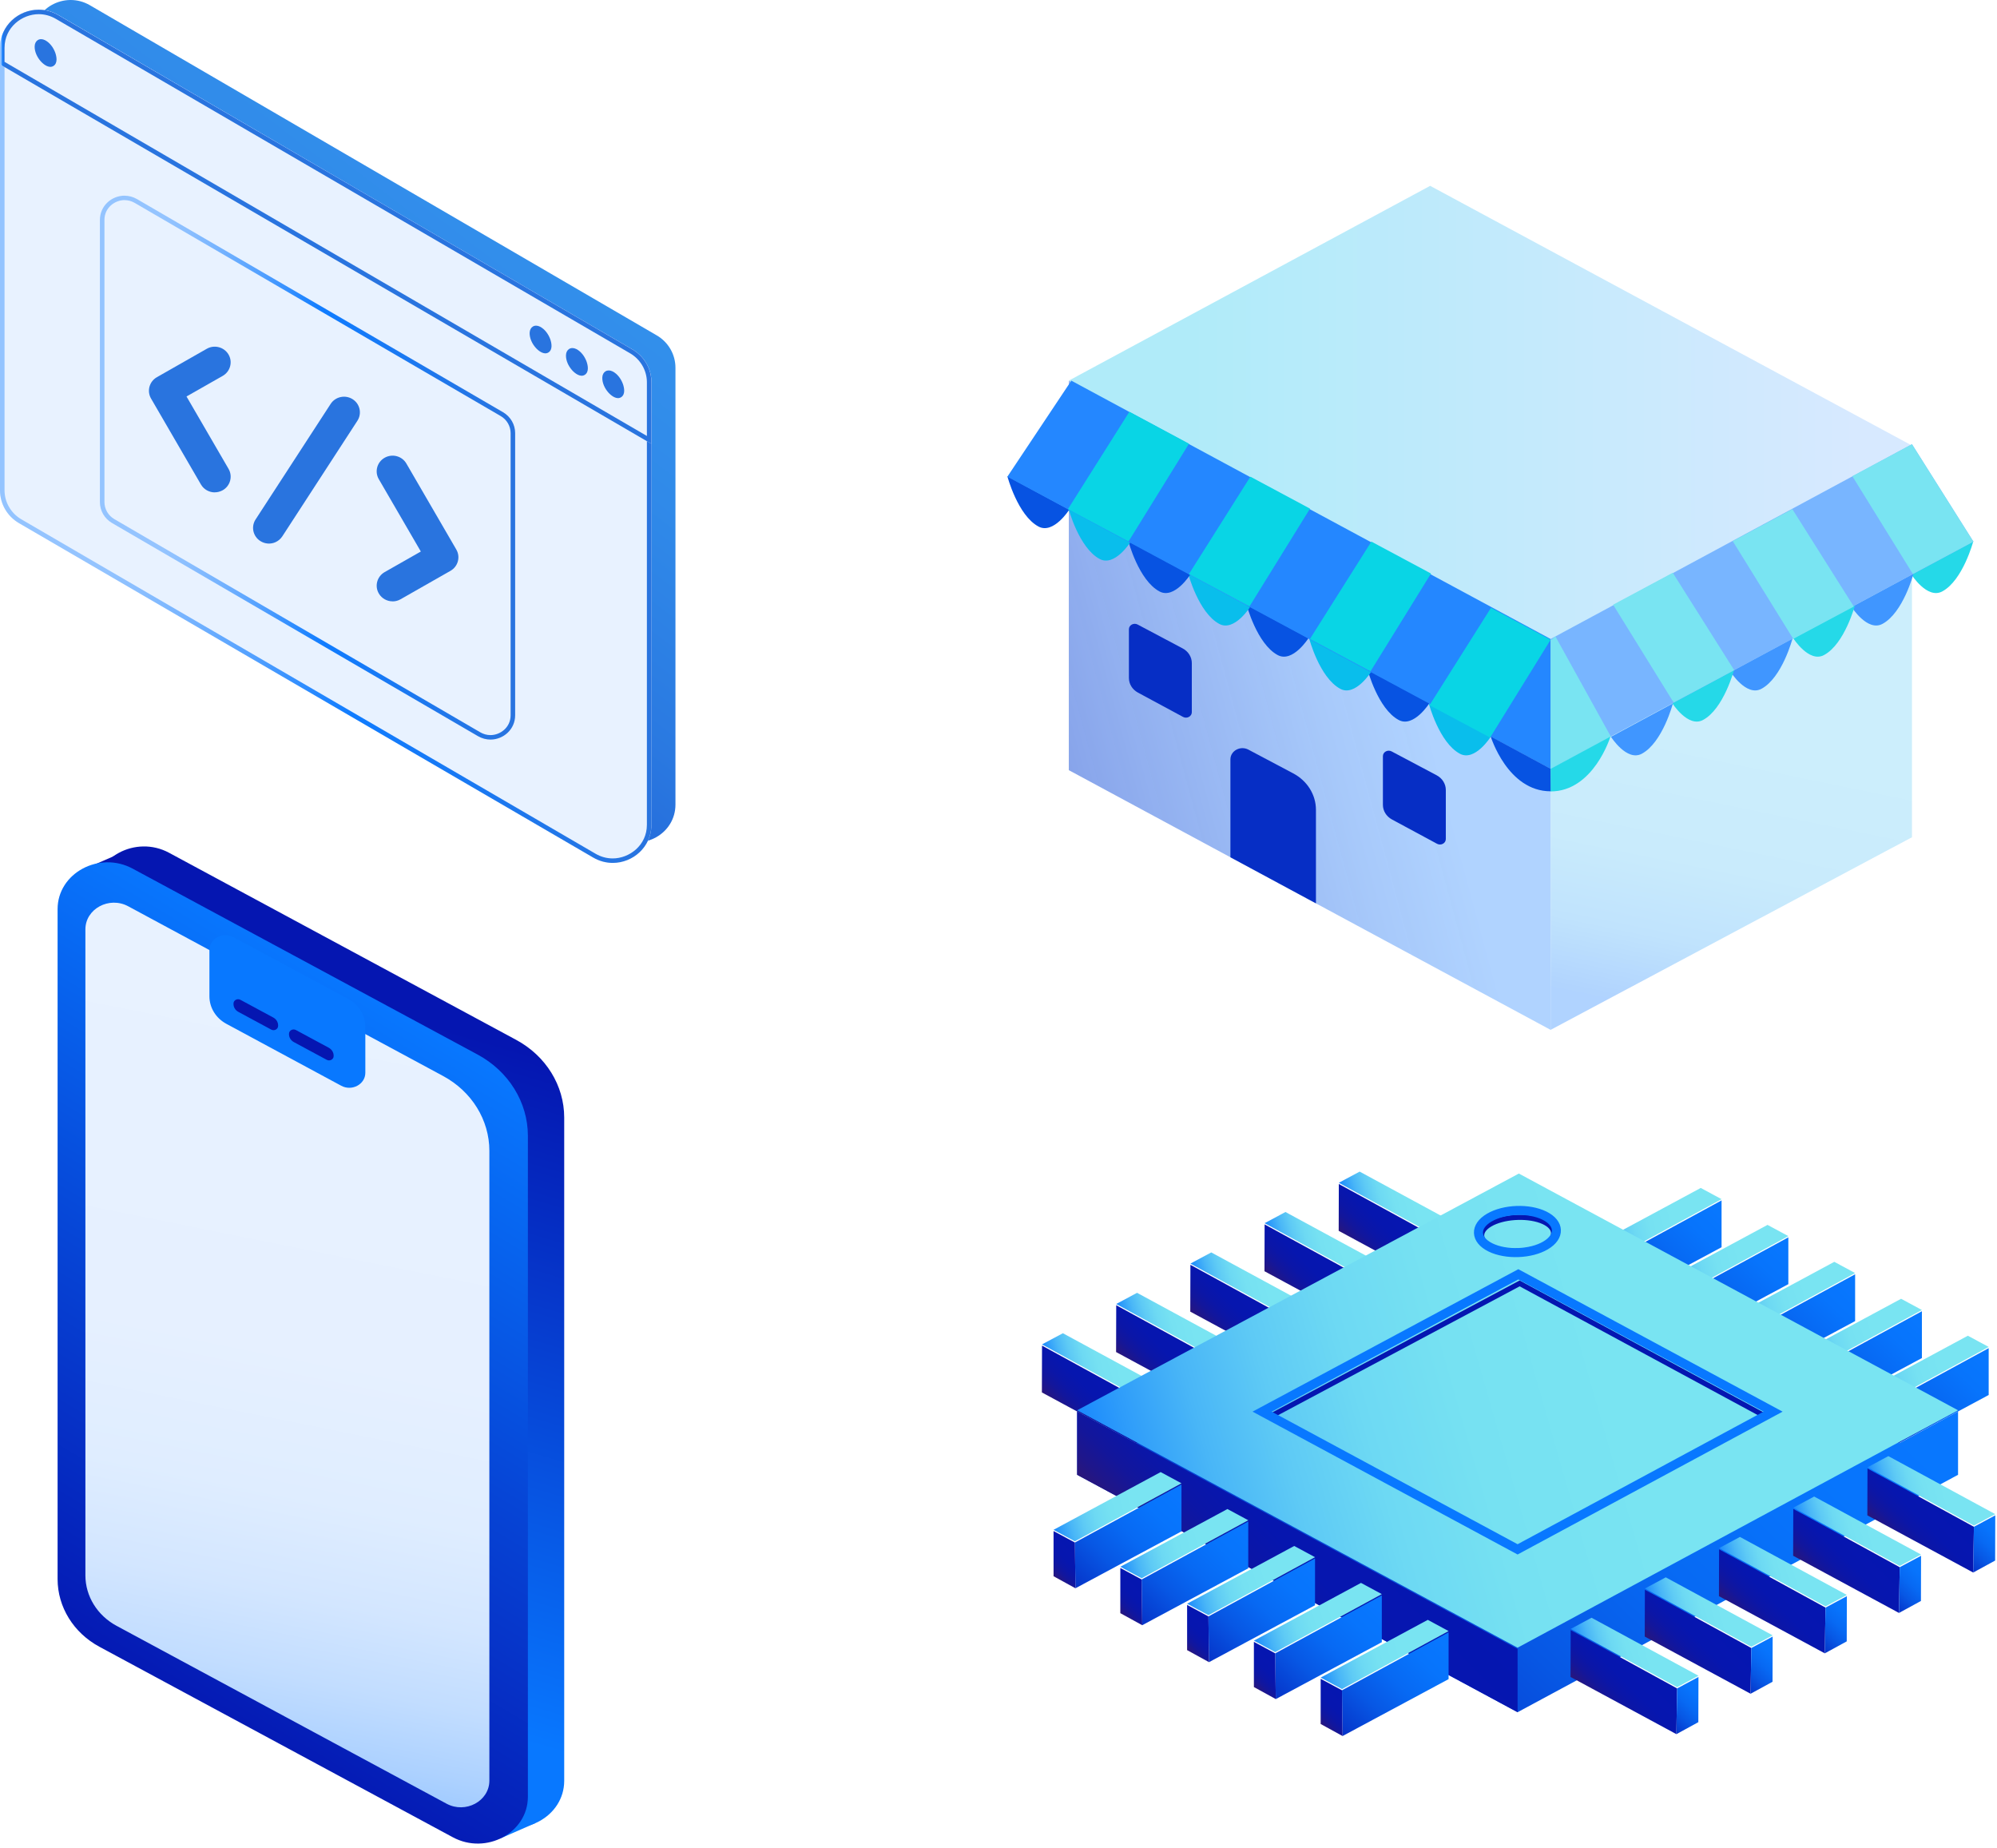 <svg width="387" height="358" viewBox="0 0 387 358" fill="none" xmlns="http://www.w3.org/2000/svg">
<path d="M18.198 306.385V173.078C18.198 166.1 26.29 161.739 32.766 165.228L100.024 201.473C105.788 204.578 109.339 210.319 109.339 216.531V345.031C109.339 352.009 101.247 356.37 94.771 352.881L23.053 314.233C20.049 312.614 18.198 309.621 18.198 306.383V306.385Z" fill="url(#paint0_linear_3556_56390)"/>
<path d="M23.165 165.4L16.549 168.28L22.207 168.627L23.165 165.4Z" fill="#0516B1"/>
<path d="M103.846 353.187L96.823 356.258L97.155 352.023L103.846 353.187Z" fill="#0878FF"/>
<path d="M11.161 305.953V176.14C11.161 169.17 19.244 164.815 25.711 168.3L92.559 204.325C98.586 207.574 102.3 213.578 102.3 220.073V348.13C102.3 355.1 94.217 359.455 87.749 355.97L19.27 319.066C14.252 316.361 11.161 311.363 11.161 305.953Z" fill="url(#paint1_linear_3556_56390)"/>
<path d="M16.549 305.229V180.063C16.549 176.089 21.158 173.606 24.845 175.593L85.868 208.478C91.418 211.468 94.835 216.996 94.835 222.976V344.999C94.835 348.972 90.226 351.455 86.538 349.469L22.598 315.011C18.853 312.994 16.549 309.264 16.549 305.229Z" fill="url(#paint2_linear_3556_56390)"/>
<path d="M40.584 193.042V184.09C40.584 181.855 43.177 180.457 45.252 181.575L67.482 193.555C69.534 194.661 70.798 196.704 70.798 198.916V207.852C70.798 210.087 68.206 211.485 66.13 210.366L43.885 198.378C41.842 197.278 40.584 195.244 40.584 193.042Z" fill="#0878FF"/>
<path d="M45.25 194.525V194.433C45.25 193.792 45.993 193.392 46.587 193.712L52.948 197.142C53.536 197.458 53.898 198.043 53.898 198.677V198.765C53.898 199.406 53.155 199.806 52.561 199.486L46.195 196.054C45.61 195.74 45.25 195.157 45.25 194.527V194.525Z" fill="#0516B1"/>
<path d="M56.007 200.381V200.289C56.007 199.649 56.75 199.249 57.344 199.569L63.706 202.998C64.293 203.314 64.656 203.899 64.656 204.533V204.622C64.656 205.262 63.913 205.662 63.319 205.342L56.953 201.911C56.368 201.596 56.007 201.014 56.007 200.384V200.381Z" fill="#0516B1"/>
<path d="M308.833 241.351L329.588 230.166L333.623 232.341L312.965 243.578L308.833 241.351Z" fill="url(#paint3_linear_3556_56390)"/>
<path d="M333.623 232.578V241.652L313.078 252.677L312.965 243.815L333.623 232.578Z" fill="url(#paint4_linear_3556_56390)"/>
<path d="M308.833 241.588L312.965 243.815L313.078 252.677L308.833 250.345V241.588Z" fill="url(#paint5_linear_3556_56390)"/>
<path d="M321.774 248.508L342.529 237.323L346.564 239.498L325.906 250.735L321.774 248.508Z" fill="url(#paint6_linear_3556_56390)"/>
<path d="M346.564 239.734V248.808L326.019 259.834L325.906 250.971L346.564 239.734Z" fill="url(#paint7_linear_3556_56390)"/>
<path d="M321.774 248.745L325.906 250.972L326.018 259.834L321.774 257.502V248.745Z" fill="url(#paint8_linear_3556_56390)"/>
<path d="M334.715 255.665L355.47 244.48L359.505 246.655L338.847 257.892L334.715 255.665Z" fill="url(#paint9_linear_3556_56390)"/>
<path d="M359.505 246.892V255.965L338.96 266.991L338.847 258.129L359.505 246.892Z" fill="url(#paint10_linear_3556_56390)"/>
<path d="M334.715 255.901L338.847 258.128L338.96 266.99L334.715 264.658V255.901Z" fill="url(#paint11_linear_3556_56390)"/>
<path d="M347.656 262.824L368.411 251.639L372.446 253.813L351.788 265.05L347.656 262.824Z" fill="url(#paint12_linear_3556_56390)"/>
<path d="M372.447 254.051V263.124L351.901 274.15L351.789 265.288L372.447 254.051Z" fill="url(#paint13_linear_3556_56390)"/>
<path d="M347.656 263.061L351.788 265.287L351.901 274.15L347.656 271.818V263.061Z" fill="url(#paint14_linear_3556_56390)"/>
<path d="M360.597 269.982L381.352 258.797L385.388 260.971L364.73 272.209L360.597 269.982Z" fill="url(#paint15_linear_3556_56390)"/>
<path d="M385.388 261.208V270.282L364.842 281.307L364.73 272.445L385.388 261.208Z" fill="url(#paint16_linear_3556_56390)"/>
<path d="M360.598 270.219L364.73 272.446L364.842 281.308L360.598 278.976V270.219Z" fill="url(#paint17_linear_3556_56390)"/>
<path d="M284.215 238.239L263.493 227L259.452 229.164L280.076 240.455L284.215 238.239Z" fill="url(#paint18_linear_3556_56390)"/>
<path d="M259.452 229.401L259.425 238.475L279.938 249.554L280.077 240.692L259.452 229.401Z" fill="url(#paint19_linear_3556_56390)"/>
<path d="M284.215 238.476L280.076 240.692L279.938 249.554L284.189 247.233L284.215 238.476Z" fill="#5CA6FF"/>
<path d="M269.836 246.067L249.114 234.828L245.073 236.992L265.697 248.283L269.836 246.067Z" fill="url(#paint20_linear_3556_56390)"/>
<path d="M245.072 237.229L245.045 246.302L265.558 257.381L265.697 248.519L245.072 237.229Z" fill="url(#paint21_linear_3556_56390)"/>
<path d="M269.835 246.304L265.697 248.52L265.558 257.382L269.809 255.061L269.835 246.304Z" fill="#5CA6FF"/>
<path d="M255.456 253.896L234.735 242.657L230.693 244.821L251.318 256.112L255.456 253.896Z" fill="url(#paint22_linear_3556_56390)"/>
<path d="M230.693 245.059L230.666 254.132L251.179 265.211L251.318 256.349L230.693 245.059Z" fill="url(#paint23_linear_3556_56390)"/>
<path d="M255.457 254.133L251.318 256.349L251.179 265.211L255.431 262.89L255.457 254.133Z" fill="#5CA6FF"/>
<path d="M241.078 261.724L220.356 250.485L216.314 252.649L236.939 263.94L241.078 261.724Z" fill="url(#paint24_linear_3556_56390)"/>
<path d="M216.314 252.887L216.287 261.96L236.8 273.039L236.939 264.177L216.314 252.887Z" fill="url(#paint25_linear_3556_56390)"/>
<path d="M241.077 261.961L236.939 264.177L236.8 273.039L241.051 270.718L241.077 261.961Z" fill="#5CA6FF"/>
<path d="M226.699 269.552L205.977 258.313L201.936 260.478L222.56 271.768L226.699 269.552Z" fill="url(#paint26_linear_3556_56390)"/>
<path d="M201.935 260.715L201.908 269.788L222.421 280.867L222.56 272.005L201.935 260.715Z" fill="url(#paint27_linear_3556_56390)"/>
<path d="M226.699 269.79L222.56 272.006L222.421 280.868L226.673 278.547L226.699 269.79Z" fill="#5CA6FF"/>
<path d="M368.072 279.612L294.34 239.878L220.118 279.647V279.612L208.739 273.48V285.745L294.095 331.744L368.072 291.877L379.452 285.745V273.48L368.072 279.612Z" fill="url(#paint28_linear_3556_56390)"/>
<path d="M208.739 273.243L294.095 319.242L379.452 273.243L294.34 227.376L208.739 273.243Z" fill="url(#paint29_linear_3556_56390)"/>
<path d="M246.199 274.415L294.095 300.19L342.13 274.415L294.493 248.658L246.199 274.415Z" stroke="#0516B1" stroke-width="1.002" stroke-miterlimit="10"/>
<path d="M244.582 273.508L294.095 300.191L343.608 273.508L294.237 246.902L244.582 273.508Z" stroke="#0878FF" stroke-width="1.753" stroke-miterlimit="10"/>
<path d="M299.46 241.079C301.92 239.619 301.527 237.553 298.588 236.486C295.648 235.42 291.222 235.738 288.752 237.194C286.283 238.65 286.675 240.716 289.625 241.787C292.574 242.857 297 242.538 299.46 241.079Z" stroke="#0516B1" stroke-width="1.002" stroke-miterlimit="10"/>
<path d="M299.529 241.296C302.398 239.599 302.292 237.002 299.292 235.526C296.292 234.05 291.483 234.226 288.603 235.919C285.724 237.611 285.831 240.208 288.841 241.689C291.85 243.171 296.66 242.994 299.529 241.296Z" stroke="#0878FF" stroke-width="1.753" stroke-miterlimit="10"/>
<path d="M294.095 319.479L294.095 331.745L208.739 285.745L208.739 273.48L294.095 319.479Z" fill="url(#paint30_linear_3556_56390)"/>
<path d="M204.169 296.403L224.924 285.218L228.959 287.392L208.301 298.63L204.169 296.403Z" fill="url(#paint31_linear_3556_56390)"/>
<path d="M228.959 287.63V296.704L208.414 307.729L208.301 298.867L228.959 287.63Z" fill="url(#paint32_linear_3556_56390)"/>
<path d="M204.169 296.641L208.302 298.867L208.414 307.73L204.169 305.398V296.641Z" fill="url(#paint33_linear_3556_56390)"/>
<path d="M217.11 303.561L237.865 292.376L241.901 294.551L221.242 305.788L217.11 303.561Z" fill="url(#paint34_linear_3556_56390)"/>
<path d="M241.901 294.786V303.86L221.355 314.885L221.243 306.023L241.901 294.786Z" fill="url(#paint35_linear_3556_56390)"/>
<path d="M217.11 303.797L221.242 306.024L221.355 314.886L217.11 312.554V303.797Z" fill="url(#paint36_linear_3556_56390)"/>
<path d="M230.051 310.718L250.806 299.533L254.841 301.708L234.183 312.945L230.051 310.718Z" fill="url(#paint37_linear_3556_56390)"/>
<path d="M254.841 301.945V311.019L234.295 322.045L234.183 313.182L254.841 301.945Z" fill="url(#paint38_linear_3556_56390)"/>
<path d="M230.051 310.956L234.183 313.183L234.296 322.045L230.051 319.713V310.956Z" fill="url(#paint39_linear_3556_56390)"/>
<path d="M242.992 317.874L263.747 306.689L267.783 308.864L247.125 320.101L242.992 317.874Z" fill="url(#paint40_linear_3556_56390)"/>
<path d="M267.783 309.102V318.175L247.237 329.201L247.125 320.339L267.783 309.102Z" fill="url(#paint41_linear_3556_56390)"/>
<path d="M242.993 318.111L247.125 320.338L247.237 329.2L242.993 326.868V318.111Z" fill="url(#paint42_linear_3556_56390)"/>
<path d="M255.934 325.034L276.689 313.849L280.724 316.023L260.066 327.26L255.934 325.034Z" fill="url(#paint43_linear_3556_56390)"/>
<path d="M280.724 316.26V325.333L260.178 336.359L260.066 327.497L280.724 316.26Z" fill="url(#paint44_linear_3556_56390)"/>
<path d="M255.934 325.271L260.066 327.497L260.178 336.36L255.934 334.028V325.271Z" fill="url(#paint45_linear_3556_56390)"/>
<path d="M386.664 293.366L365.942 282.127L361.901 284.291L382.525 295.582L386.664 293.366Z" fill="url(#paint46_linear_3556_56390)"/>
<path d="M361.901 284.527L361.874 293.601L382.387 304.68L382.525 295.818L361.901 284.527Z" fill="url(#paint47_linear_3556_56390)"/>
<path d="M386.664 293.603L382.525 295.819L382.386 304.681L386.638 302.36L386.664 293.603Z" fill="url(#paint48_linear_3556_56390)"/>
<path d="M372.285 301.195L351.563 289.956L347.522 292.12L368.146 303.411L372.285 301.195Z" fill="url(#paint49_linear_3556_56390)"/>
<path d="M347.521 292.357L347.494 301.431L368.007 312.51L368.146 303.648L347.521 292.357Z" fill="url(#paint50_linear_3556_56390)"/>
<path d="M372.285 301.432L368.146 303.648L368.007 312.51L372.259 310.189L372.285 301.432Z" fill="url(#paint51_linear_3556_56390)"/>
<path d="M357.905 309.022L337.184 297.783L333.142 299.947L353.766 311.238L357.905 309.022Z" fill="url(#paint52_linear_3556_56390)"/>
<path d="M333.142 300.184L333.115 309.257L353.628 320.336L353.767 311.474L333.142 300.184Z" fill="url(#paint53_linear_3556_56390)"/>
<path d="M357.906 309.26L353.767 311.476L353.628 320.338L357.88 318.017L357.906 309.26Z" fill="url(#paint54_linear_3556_56390)"/>
<path d="M343.526 316.851L322.805 305.612L318.763 307.776L339.387 319.067L343.526 316.851Z" fill="url(#paint55_linear_3556_56390)"/>
<path d="M318.763 308.014L318.736 317.087L339.249 328.166L339.388 319.304L318.763 308.014Z" fill="url(#paint56_linear_3556_56390)"/>
<path d="M343.526 317.088L339.388 319.304L339.249 328.166L343.5 325.845L343.526 317.088Z" fill="url(#paint57_linear_3556_56390)"/>
<path d="M329.147 324.68L308.425 313.441L304.384 315.606L325.008 326.896L329.147 324.68Z" fill="url(#paint58_linear_3556_56390)"/>
<path d="M304.384 315.843L304.357 324.916L324.87 335.995L325.009 327.133L304.384 315.843Z" fill="url(#paint59_linear_3556_56390)"/>
<path d="M329.148 324.917L325.009 327.133L324.87 335.995L329.122 333.674L329.148 324.917Z" fill="url(#paint60_linear_3556_56390)"/>
<path d="M17.433 1.021L127.271 64.98C129.524 66.29 130.897 68.675 130.897 71.251V155.888C130.897 161.526 124.675 165.022 119.756 162.16L9.918 98.192C7.665 96.882 6.292 94.497 6.292 91.921V7.292C6.292 1.654 12.514 -1.841 17.433 1.021Z" fill="url(#paint61_linear_3556_56390)"/>
<path d="M11.291 2.921L122.563 67.713C124.842 69.04 126.242 71.451 126.242 74.062V159.801C126.242 165.508 119.941 169.055 114.951 166.15L3.679 101.358C1.399 100.031 0 97.611 0 95.009V9.27C0 3.554 6.301 0.015 11.291 2.921Z" fill="#E8F2FF"/>
<path d="M7.498 2.746C8.677 2.746 9.804 3.059 10.842 3.666L122.114 68.458C124.112 69.62 125.362 71.771 125.362 74.061V159.8C125.362 163.824 121.929 166.322 118.744 166.322C117.564 166.322 116.438 166.01 115.4 165.403L4.127 100.611C2.13 99.448 0.88 97.297 0.88 95.008V9.269C0.88 5.244 4.312 2.746 7.498 2.746ZM7.498 1.879C3.591 1.879 0 4.958 0 9.269V95.008C0 97.61 1.399 100.03 3.679 101.357L114.951 166.149C116.174 166.86 117.476 167.19 118.744 167.19C122.651 167.19 126.242 164.11 126.242 159.8V74.061C126.242 71.45 124.842 69.039 122.563 67.712L11.291 2.92C10.068 2.208 8.765 1.879 7.498 1.879Z" fill="url(#paint62_linear_3556_56390)"/>
<path d="M26.56 38.577L97.491 79.881C98.943 80.731 99.832 82.266 99.832 83.931V138.592C99.832 142.235 95.819 144.491 92.633 142.643L21.702 101.331C20.25 100.481 19.361 98.945 19.361 97.28V42.619C19.361 38.976 23.374 36.721 26.56 38.568V38.577Z" fill="#E8F2FF"/>
<path d="M24.14 38.776C24.835 38.776 25.495 38.959 26.111 39.314L97.042 80.618C98.221 81.303 98.952 82.57 98.952 83.923V138.584C98.952 140.961 96.927 142.426 95.053 142.426C94.358 142.426 93.698 142.244 93.082 141.889L22.151 100.576C20.971 99.891 20.241 98.625 20.241 97.272V42.61C20.241 40.234 22.265 38.768 24.14 38.768M24.14 37.909C21.649 37.909 19.361 39.869 19.361 42.619V97.28C19.361 98.945 20.25 100.481 21.702 101.331L92.633 142.635C93.416 143.086 94.243 143.294 95.053 143.294C97.543 143.294 99.832 141.333 99.832 138.584V83.923C99.832 82.257 98.943 80.722 97.491 79.872L26.56 38.577C25.776 38.126 24.949 37.918 24.14 37.918V37.909Z" fill="url(#paint63_linear_3556_56390)"/>
<path d="M11.291 2.921L122.563 67.713C124.842 69.04 126.242 71.451 126.242 74.062V85.988L0 12.479V9.27C0 3.554 6.301 0.015 11.291 2.921Z" fill="#E8F2FF"/>
<path d="M7.498 2.746C8.677 2.746 9.804 3.059 10.842 3.666L122.114 68.458C124.112 69.62 125.362 71.771 125.362 74.061V84.469L0.88 11.984V9.269C0.88 5.244 4.312 2.746 7.498 2.746ZM7.498 1.879C3.591 1.879 0 4.958 0 9.269V12.478L126.233 85.987V74.061C126.233 71.45 124.834 69.039 122.554 67.712L11.291 2.92C10.068 2.208 8.765 1.879 7.498 1.879Z" fill="url(#paint64_linear_3556_56390)"/>
<path d="M76.079 116.511C75.014 116.511 73.976 115.964 73.413 114.993C72.559 113.544 73.07 111.688 74.539 110.847L81.553 106.857L73.404 92.832C72.559 91.375 73.07 89.519 74.548 88.686C76.026 87.853 77.91 88.356 78.754 89.814L88.426 106.467C89.271 107.915 88.761 109.771 87.291 110.604L77.619 116.112C77.135 116.389 76.607 116.52 76.079 116.52V116.511Z" fill="#2974DF"/>
<path d="M41.617 95.398C40.553 95.398 39.514 94.852 38.942 93.872L29.27 77.218C28.426 75.77 28.936 73.914 30.406 73.081L40.077 67.573C41.547 66.74 43.43 67.235 44.284 68.683C45.138 70.132 44.627 71.988 43.157 72.829L36.144 76.819L44.293 90.844C45.138 92.302 44.627 94.158 43.149 94.99C42.665 95.259 42.137 95.389 41.617 95.389V95.398Z" fill="#2974DF"/>
<path d="M53.366 105.06C52.45 105.459 51.368 105.407 50.462 104.835C49.027 103.933 48.613 102.051 49.529 100.646L64.076 78.259C64.991 76.845 66.901 76.438 68.326 77.34C69.761 78.242 70.174 80.124 69.259 81.529L54.712 103.916C54.369 104.436 53.894 104.826 53.357 105.06H53.366Z" fill="#2974DF"/>
<path d="M102.639 64.486C102.613 65.535 103.123 66.602 103.818 67.383C104.364 67.998 105.437 68.831 106.291 68.285C107.145 67.738 106.898 66.463 106.626 65.7C106.273 64.746 105.587 63.774 104.654 63.297C103.616 62.768 102.674 63.341 102.639 64.486Z" fill="#2974DF"/>
<path d="M6.715 8.975C6.688 10.024 7.199 11.091 7.894 11.872C8.44 12.488 9.513 13.32 10.367 12.774C11.221 12.227 10.974 10.952 10.701 10.189C10.349 9.235 9.663 8.264 8.73 7.787C7.692 7.257 6.75 7.83 6.715 8.975Z" fill="#2974DF"/>
<path d="M109.679 68.823C109.653 69.872 110.163 70.939 110.858 71.719C111.404 72.335 112.478 73.168 113.331 72.621C114.185 72.075 113.939 70.8 113.666 70.037C113.314 69.083 112.627 68.111 111.694 67.634C110.656 67.105 109.714 67.678 109.679 68.823Z" fill="#2974DF"/>
<path d="M116.72 73.159C116.693 74.209 117.204 75.276 117.899 76.056C118.445 76.672 119.518 77.505 120.372 76.958C121.226 76.412 120.979 75.137 120.706 74.374C120.354 73.42 119.668 72.448 118.735 71.971C117.697 71.442 116.755 72.014 116.72 73.159Z" fill="#2974DF"/>
<path d="M300.494 199.537L370.521 162.218V86.323L300.494 124.061V199.537Z" fill="url(#paint65_linear_3556_56390)"/>
<path d="M207.125 149.22L300.494 199.537V124.061L207.125 73.744V149.22Z" fill="url(#paint66_linear_3556_56390)"/>
<path d="M277.152 36.006L370.521 86.323L300.494 124.061L207.125 73.744L277.152 36.006Z" fill="url(#paint67_linear_3556_56390)"/>
<path d="M288.889 142.756L276.882 136.286C276.882 136.286 278.882 143.889 282.919 146.042C285.831 147.595 288.889 142.756 288.889 142.756Z" fill="#09BEEC"/>
<path d="M277.029 136.216L265.022 129.745C265.022 129.745 267.022 137.348 271.06 139.501C273.971 141.054 277.029 136.216 277.029 136.216Z" fill="#0753E2"/>
<path d="M265.71 130.178L253.703 123.708C253.703 123.708 255.703 131.311 259.74 133.464C262.652 135.017 265.71 130.178 265.71 130.178Z" fill="#09BEEC"/>
<path d="M253.58 123.637L241.574 117.167C241.574 117.167 243.574 124.77 247.611 126.923C250.522 128.476 253.58 123.637 253.58 123.637Z" fill="#0753E2"/>
<path d="M242.26 117.601L230.254 111.131C230.254 111.131 232.254 118.734 236.291 120.887C239.202 122.44 242.26 117.601 242.26 117.601Z" fill="#09BEEC"/>
<path d="M230.67 111.311L218.664 104.841C218.664 104.841 220.664 112.444 224.701 114.597C227.612 116.15 230.67 111.311 230.67 111.311Z" fill="#0753E2"/>
<path d="M219.081 105.022L207.074 98.552C207.074 98.552 209.074 106.155 213.112 108.308C216.023 109.861 219.081 105.022 219.081 105.022Z" fill="#09BEEC"/>
<path d="M207.222 98.733L195.215 92.263C195.215 92.263 197.215 99.866 201.252 102.019C204.164 103.572 207.222 98.733 207.222 98.733Z" fill="#0753E2"/>
<path d="M300.494 123.806L207.614 73.753L195.215 92.363L300.494 148.965V123.806Z" fill="#2487FF"/>
<path d="M288.77 142.901L300.494 123.953L288.939 117.765L277.03 136.637L288.77 142.901Z" fill="#09D5E5"/>
<path d="M265.59 130.071L277.315 111.123L265.759 104.935L253.85 123.807L265.59 130.071Z" fill="#09D5E5"/>
<path d="M242.141 117.494L253.866 98.546L242.311 92.357L230.401 111.23L242.141 117.494Z" fill="#09D5E5"/>
<path d="M218.693 104.915L230.417 85.968L218.862 79.779L206.952 98.652L218.693 104.915Z" fill="#09D5E5"/>
<path d="M312.19 142.756L324.197 136.285C324.197 136.285 322.197 143.888 318.16 146.041C315.249 147.594 312.19 142.756 312.19 142.756Z" fill="#4096FF"/>
<path d="M335.37 130.178L347.376 123.708C347.376 123.708 345.376 131.311 341.339 133.464C338.428 135.017 335.37 130.178 335.37 130.178Z" fill="#4096FF"/>
<path d="M324.05 136.216L336.057 129.745C336.057 129.745 334.057 137.348 330.019 139.501C327.108 141.054 324.05 136.216 324.05 136.216Z" fill="#25D9E8"/>
<path d="M370.408 111.311L382.415 104.841C382.415 104.841 380.415 112.444 376.378 114.597C373.466 116.15 370.408 111.311 370.408 111.311Z" fill="#25D9E8"/>
<path d="M358.819 117.6L370.825 111.13C370.825 111.13 368.825 118.733 364.788 120.886C361.877 122.439 358.819 117.6 358.819 117.6Z" fill="#4096FF"/>
<path d="M347.499 123.638L359.505 117.168C359.505 117.168 357.505 124.771 353.468 126.924C350.557 128.477 347.499 123.638 347.499 123.638Z" fill="#25D9E8"/>
<path d="M382.431 104.941L370.522 86.068L300.495 123.806V148.965L382.431 104.941Z" fill="#78B5FF"/>
<path d="M370.691 111.205L358.966 92.257L370.521 86.068L382.431 104.941L370.691 111.205Z" fill="#79E4F2"/>
<path d="M347.512 123.783L335.787 104.835L347.342 98.647L359.252 117.519L347.512 123.783Z" fill="#79E4F2"/>
<path d="M324.332 136.109L312.607 117.161L324.163 110.973L336.072 129.845L324.332 136.109Z" fill="#79E4F2"/>
<path d="M312.19 142.757L301.424 123.306L300.494 124.061V148.966L312.19 142.757Z" fill="#79E4F2"/>
<path d="M300.494 148.965L300.479 153.341C308.834 153.341 312.084 142.72 312.084 142.72L300.494 148.965Z" fill="#25D9E8"/>
<path d="M300.478 148.938L300.494 153.314C292.139 153.314 288.889 142.692 288.889 142.692L300.478 148.938Z" fill="#0753E2"/>
<path d="M255.017 175.029V156.902C255.017 153.98 253.334 151.284 250.612 149.842L241.926 145.242C240.371 144.418 238.443 145.467 238.443 147.135V166.097L255.017 175.029Z" fill="#062EC5"/>
<path d="M280.185 162.571V153.058C280.185 151.879 279.507 150.791 278.408 150.209L269.683 145.585C268.929 145.185 267.994 145.693 267.994 146.502V155.937C267.994 157.108 268.663 158.19 269.749 158.775L278.489 163.485C279.243 163.891 280.185 163.383 280.185 162.571Z" fill="#062EC5"/>
<path d="M230.963 137.99V128.477C230.963 127.298 230.284 126.21 229.186 125.628L220.461 121.003C219.707 120.604 218.771 121.112 218.771 121.921V131.356C218.771 132.527 219.44 133.609 220.527 134.194L229.266 138.904C230.02 139.31 230.963 138.802 230.963 137.99Z" fill="#062EC5"/>
<defs>
<linearGradient id="paint0_linear_3556_56390" x1="37.43" y1="335.68" x2="84.638" y2="178.022" gradientUnits="userSpaceOnUse">
<stop offset="0.1" stop-color="#0878FF"/>
<stop offset="0.76" stop-color="#0525BC"/>
<stop offset="0.88" stop-color="#0516B1"/>
</linearGradient>
<linearGradient id="paint1_linear_3556_56390" x1="14.954" y1="323.407" x2="95.736" y2="187.397" gradientUnits="userSpaceOnUse">
<stop stop-color="#0516B1"/>
<stop offset="0.45" stop-color="#0645D6"/>
<stop offset="0.9" stop-color="#0878FF"/>
</linearGradient>
<linearGradient id="paint2_linear_3556_56390" x1="34.602" y1="353.828" x2="68.656" y2="184.58" gradientUnits="userSpaceOnUse">
<stop stop-color="#83BBFF"/>
<stop offset="0.04" stop-color="#92C3FF"/>
<stop offset="0.11" stop-color="#ACD1FF"/>
<stop offset="0.19" stop-color="#C2DDFF"/>
<stop offset="0.28" stop-color="#D3E6FF"/>
<stop offset="0.39" stop-color="#DFEDFF"/>
<stop offset="0.55" stop-color="#E6F0FF"/>
<stop offset="1" stop-color="#E8F2FF"/>
</linearGradient>
<linearGradient id="paint3_linear_3556_56390" x1="308.467" y1="240.075" x2="333.759" y2="232.814" gradientUnits="userSpaceOnUse">
<stop stop-color="#1A89FD"/>
<stop offset="0.05" stop-color="#2E9CFA"/>
<stop offset="0.133" stop-color="#49B6F7"/>
<stop offset="0.223" stop-color="#5ECAF5"/>
<stop offset="0.323" stop-color="#6DD9F3"/>
<stop offset="0.441" stop-color="#76E1F2"/>
<stop offset="0.622" stop-color="#79E4F2"/>
<stop offset="0.673" stop-color="#79E4F2"/>
<stop offset="1" stop-color="#79E4F2"/>
</linearGradient>
<linearGradient id="paint4_linear_3556_56390" x1="334.076" y1="233.016" x2="314.11" y2="253.675" gradientUnits="userSpaceOnUse">
<stop stop-color="#0878FF"/>
<stop offset="0.258" stop-color="#0774FC"/>
<stop offset="0.49" stop-color="#0769F3"/>
<stop offset="0.712" stop-color="#0757E4"/>
<stop offset="0.928" stop-color="#063DD0"/>
<stop offset="1" stop-color="#0633C8"/>
</linearGradient>
<linearGradient id="paint5_linear_3556_56390" x1="313.803" y1="244.654" x2="308.47" y2="249.982" gradientUnits="userSpaceOnUse">
<stop stop-color="#0516B1"/>
<stop offset="0.476" stop-color="#0616AF"/>
<stop offset="0.667" stop-color="#0B16A7"/>
<stop offset="0.806" stop-color="#13169B"/>
<stop offset="0.92" stop-color="#1F168A"/>
<stop offset="1" stop-color="#2B1679"/>
</linearGradient>
<linearGradient id="paint6_linear_3556_56390" x1="321.407" y1="247.233" x2="346.7" y2="239.971" gradientUnits="userSpaceOnUse">
<stop stop-color="#1A89FD"/>
<stop offset="0.05" stop-color="#2E9CFA"/>
<stop offset="0.133" stop-color="#49B6F7"/>
<stop offset="0.223" stop-color="#5ECAF5"/>
<stop offset="0.323" stop-color="#6DD9F3"/>
<stop offset="0.441" stop-color="#76E1F2"/>
<stop offset="0.622" stop-color="#79E4F2"/>
<stop offset="0.673" stop-color="#79E4F2"/>
<stop offset="1" stop-color="#79E4F2"/>
</linearGradient>
<linearGradient id="paint7_linear_3556_56390" x1="347.017" y1="240.172" x2="327.05" y2="260.831" gradientUnits="userSpaceOnUse">
<stop stop-color="#0878FF"/>
<stop offset="0.258" stop-color="#0774FC"/>
<stop offset="0.49" stop-color="#0769F3"/>
<stop offset="0.712" stop-color="#0757E4"/>
<stop offset="0.928" stop-color="#063DD0"/>
<stop offset="1" stop-color="#0633C8"/>
</linearGradient>
<linearGradient id="paint8_linear_3556_56390" x1="326.744" y1="251.811" x2="321.411" y2="257.139" gradientUnits="userSpaceOnUse">
<stop stop-color="#0516B1"/>
<stop offset="0.476" stop-color="#0616AF"/>
<stop offset="0.667" stop-color="#0B16A7"/>
<stop offset="0.806" stop-color="#13169B"/>
<stop offset="0.92" stop-color="#1F168A"/>
<stop offset="1" stop-color="#2B1679"/>
</linearGradient>
<linearGradient id="paint9_linear_3556_56390" x1="334.349" y1="254.39" x2="359.641" y2="247.129" gradientUnits="userSpaceOnUse">
<stop stop-color="#1A89FD"/>
<stop offset="0.05" stop-color="#2E9CFA"/>
<stop offset="0.133" stop-color="#49B6F7"/>
<stop offset="0.223" stop-color="#5ECAF5"/>
<stop offset="0.323" stop-color="#6DD9F3"/>
<stop offset="0.441" stop-color="#76E1F2"/>
<stop offset="0.622" stop-color="#79E4F2"/>
<stop offset="0.673" stop-color="#79E4F2"/>
<stop offset="1" stop-color="#79E4F2"/>
</linearGradient>
<linearGradient id="paint10_linear_3556_56390" x1="359.958" y1="247.329" x2="339.992" y2="267.988" gradientUnits="userSpaceOnUse">
<stop stop-color="#0878FF"/>
<stop offset="0.258" stop-color="#0774FC"/>
<stop offset="0.49" stop-color="#0769F3"/>
<stop offset="0.712" stop-color="#0757E4"/>
<stop offset="0.928" stop-color="#063DD0"/>
<stop offset="1" stop-color="#0633C8"/>
</linearGradient>
<linearGradient id="paint11_linear_3556_56390" x1="339.685" y1="258.967" x2="334.352" y2="264.295" gradientUnits="userSpaceOnUse">
<stop stop-color="#0516B1"/>
<stop offset="0.476" stop-color="#0616AF"/>
<stop offset="0.667" stop-color="#0B16A7"/>
<stop offset="0.806" stop-color="#13169B"/>
<stop offset="0.92" stop-color="#1F168A"/>
<stop offset="1" stop-color="#2B1679"/>
</linearGradient>
<linearGradient id="paint12_linear_3556_56390" x1="347.29" y1="261.548" x2="372.582" y2="254.287" gradientUnits="userSpaceOnUse">
<stop stop-color="#1A89FD"/>
<stop offset="0.05" stop-color="#2E9CFA"/>
<stop offset="0.133" stop-color="#49B6F7"/>
<stop offset="0.223" stop-color="#5ECAF5"/>
<stop offset="0.323" stop-color="#6DD9F3"/>
<stop offset="0.441" stop-color="#76E1F2"/>
<stop offset="0.622" stop-color="#79E4F2"/>
<stop offset="0.673" stop-color="#79E4F2"/>
<stop offset="1" stop-color="#79E4F2"/>
</linearGradient>
<linearGradient id="paint13_linear_3556_56390" x1="372.899" y1="254.488" x2="352.933" y2="275.147" gradientUnits="userSpaceOnUse">
<stop stop-color="#0878FF"/>
<stop offset="0.258" stop-color="#0774FC"/>
<stop offset="0.49" stop-color="#0769F3"/>
<stop offset="0.712" stop-color="#0757E4"/>
<stop offset="0.928" stop-color="#063DD0"/>
<stop offset="1" stop-color="#0633C8"/>
</linearGradient>
<linearGradient id="paint14_linear_3556_56390" x1="352.627" y1="266.126" x2="347.294" y2="271.455" gradientUnits="userSpaceOnUse">
<stop stop-color="#0516B1"/>
<stop offset="0.476" stop-color="#0616AF"/>
<stop offset="0.667" stop-color="#0B16A7"/>
<stop offset="0.806" stop-color="#13169B"/>
<stop offset="0.92" stop-color="#1F168A"/>
<stop offset="1" stop-color="#2B1679"/>
</linearGradient>
<linearGradient id="paint15_linear_3556_56390" x1="360.231" y1="268.706" x2="385.524" y2="261.445" gradientUnits="userSpaceOnUse">
<stop stop-color="#1A89FD"/>
<stop offset="0.05" stop-color="#2E9CFA"/>
<stop offset="0.133" stop-color="#49B6F7"/>
<stop offset="0.223" stop-color="#5ECAF5"/>
<stop offset="0.323" stop-color="#6DD9F3"/>
<stop offset="0.441" stop-color="#76E1F2"/>
<stop offset="0.622" stop-color="#79E4F2"/>
<stop offset="0.673" stop-color="#79E4F2"/>
<stop offset="1" stop-color="#79E4F2"/>
</linearGradient>
<linearGradient id="paint16_linear_3556_56390" x1="385.841" y1="261.646" x2="365.874" y2="282.305" gradientUnits="userSpaceOnUse">
<stop stop-color="#0878FF"/>
<stop offset="0.258" stop-color="#0774FC"/>
<stop offset="0.49" stop-color="#0769F3"/>
<stop offset="0.712" stop-color="#0757E4"/>
<stop offset="0.928" stop-color="#063DD0"/>
<stop offset="1" stop-color="#0633C8"/>
</linearGradient>
<linearGradient id="paint17_linear_3556_56390" x1="365.568" y1="273.284" x2="360.235" y2="278.613" gradientUnits="userSpaceOnUse">
<stop stop-color="#0516B1"/>
<stop offset="0.476" stop-color="#0616AF"/>
<stop offset="0.667" stop-color="#0B16A7"/>
<stop offset="0.806" stop-color="#13169B"/>
<stop offset="0.92" stop-color="#1F168A"/>
<stop offset="1" stop-color="#2B1679"/>
</linearGradient>
<linearGradient id="paint18_linear_3556_56390" x1="261.5" y1="236.299" x2="281.971" y2="230.422" gradientUnits="userSpaceOnUse">
<stop stop-color="#1A89FD"/>
<stop offset="0.05" stop-color="#2E9CFA"/>
<stop offset="0.133" stop-color="#49B6F7"/>
<stop offset="0.223" stop-color="#5ECAF5"/>
<stop offset="0.323" stop-color="#6DD9F3"/>
<stop offset="0.441" stop-color="#76E1F2"/>
<stop offset="0.622" stop-color="#79E4F2"/>
<stop offset="0.673" stop-color="#79E4F2"/>
<stop offset="1" stop-color="#79E4F2"/>
</linearGradient>
<linearGradient id="paint19_linear_3556_56390" x1="274.599" y1="235.209" x2="265.373" y2="244.428" gradientUnits="userSpaceOnUse">
<stop stop-color="#0516B1"/>
<stop offset="0.476" stop-color="#0616AF"/>
<stop offset="0.667" stop-color="#0B16A7"/>
<stop offset="0.806" stop-color="#13169B"/>
<stop offset="0.92" stop-color="#1F168A"/>
<stop offset="1" stop-color="#2B1679"/>
</linearGradient>
<linearGradient id="paint20_linear_3556_56390" x1="247.121" y1="244.128" x2="267.592" y2="238.251" gradientUnits="userSpaceOnUse">
<stop stop-color="#1A89FD"/>
<stop offset="0.05" stop-color="#2E9CFA"/>
<stop offset="0.133" stop-color="#49B6F7"/>
<stop offset="0.223" stop-color="#5ECAF5"/>
<stop offset="0.323" stop-color="#6DD9F3"/>
<stop offset="0.441" stop-color="#76E1F2"/>
<stop offset="0.622" stop-color="#79E4F2"/>
<stop offset="0.673" stop-color="#79E4F2"/>
<stop offset="1" stop-color="#79E4F2"/>
</linearGradient>
<linearGradient id="paint21_linear_3556_56390" x1="260.219" y1="243.037" x2="250.993" y2="252.255" gradientUnits="userSpaceOnUse">
<stop stop-color="#0516B1"/>
<stop offset="0.476" stop-color="#0616AF"/>
<stop offset="0.667" stop-color="#0B16A7"/>
<stop offset="0.806" stop-color="#13169B"/>
<stop offset="0.92" stop-color="#1F168A"/>
<stop offset="1" stop-color="#2B1679"/>
</linearGradient>
<linearGradient id="paint22_linear_3556_56390" x1="232.742" y1="251.957" x2="253.212" y2="246.08" gradientUnits="userSpaceOnUse">
<stop stop-color="#1A89FD"/>
<stop offset="0.05" stop-color="#2E9CFA"/>
<stop offset="0.133" stop-color="#49B6F7"/>
<stop offset="0.223" stop-color="#5ECAF5"/>
<stop offset="0.323" stop-color="#6DD9F3"/>
<stop offset="0.441" stop-color="#76E1F2"/>
<stop offset="0.622" stop-color="#79E4F2"/>
<stop offset="0.673" stop-color="#79E4F2"/>
<stop offset="1" stop-color="#79E4F2"/>
</linearGradient>
<linearGradient id="paint23_linear_3556_56390" x1="245.84" y1="250.867" x2="236.614" y2="260.085" gradientUnits="userSpaceOnUse">
<stop stop-color="#0516B1"/>
<stop offset="0.476" stop-color="#0616AF"/>
<stop offset="0.667" stop-color="#0B16A7"/>
<stop offset="0.806" stop-color="#13169B"/>
<stop offset="0.92" stop-color="#1F168A"/>
<stop offset="1" stop-color="#2B1679"/>
</linearGradient>
<linearGradient id="paint24_linear_3556_56390" x1="218.363" y1="259.785" x2="238.834" y2="253.908" gradientUnits="userSpaceOnUse">
<stop stop-color="#1A89FD"/>
<stop offset="0.05" stop-color="#2E9CFA"/>
<stop offset="0.133" stop-color="#49B6F7"/>
<stop offset="0.223" stop-color="#5ECAF5"/>
<stop offset="0.323" stop-color="#6DD9F3"/>
<stop offset="0.441" stop-color="#76E1F2"/>
<stop offset="0.622" stop-color="#79E4F2"/>
<stop offset="0.673" stop-color="#79E4F2"/>
<stop offset="1" stop-color="#79E4F2"/>
</linearGradient>
<linearGradient id="paint25_linear_3556_56390" x1="231.461" y1="258.695" x2="222.235" y2="267.913" gradientUnits="userSpaceOnUse">
<stop stop-color="#0516B1"/>
<stop offset="0.476" stop-color="#0616AF"/>
<stop offset="0.667" stop-color="#0B16A7"/>
<stop offset="0.806" stop-color="#13169B"/>
<stop offset="0.92" stop-color="#1F168A"/>
<stop offset="1" stop-color="#2B1679"/>
</linearGradient>
<linearGradient id="paint26_linear_3556_56390" x1="203.984" y1="267.613" x2="224.455" y2="261.736" gradientUnits="userSpaceOnUse">
<stop stop-color="#1A89FD"/>
<stop offset="0.05" stop-color="#2E9CFA"/>
<stop offset="0.133" stop-color="#49B6F7"/>
<stop offset="0.223" stop-color="#5ECAF5"/>
<stop offset="0.323" stop-color="#6DD9F3"/>
<stop offset="0.441" stop-color="#76E1F2"/>
<stop offset="0.622" stop-color="#79E4F2"/>
<stop offset="0.673" stop-color="#79E4F2"/>
<stop offset="1" stop-color="#79E4F2"/>
</linearGradient>
<linearGradient id="paint27_linear_3556_56390" x1="217.082" y1="266.523" x2="207.856" y2="275.741" gradientUnits="userSpaceOnUse">
<stop stop-color="#0516B1"/>
<stop offset="0.476" stop-color="#0616AF"/>
<stop offset="0.667" stop-color="#0B16A7"/>
<stop offset="0.806" stop-color="#13169B"/>
<stop offset="0.92" stop-color="#1F168A"/>
<stop offset="1" stop-color="#2B1679"/>
</linearGradient>
<linearGradient id="paint28_linear_3556_56390" x1="341.546" y1="236.845" x2="252.969" y2="328.493" gradientUnits="userSpaceOnUse">
<stop stop-color="#0878FF"/>
<stop offset="0.258" stop-color="#0774FC"/>
<stop offset="0.49" stop-color="#0769F3"/>
<stop offset="0.712" stop-color="#0757E4"/>
<stop offset="0.928" stop-color="#063DD0"/>
<stop offset="1" stop-color="#0633C8"/>
</linearGradient>
<linearGradient id="paint29_linear_3556_56390" x1="214.482" y1="293.25" x2="372.197" y2="247.971" gradientUnits="userSpaceOnUse">
<stop stop-color="#1A89FD"/>
<stop offset="0.05" stop-color="#2E9CFA"/>
<stop offset="0.133" stop-color="#49B6F7"/>
<stop offset="0.223" stop-color="#5ECAF5"/>
<stop offset="0.323" stop-color="#6DD9F3"/>
<stop offset="0.441" stop-color="#76E1F2"/>
<stop offset="0.622" stop-color="#79E4F2"/>
<stop offset="0.673" stop-color="#79E4F2"/>
<stop offset="1" stop-color="#79E4F2"/>
</linearGradient>
<linearGradient id="paint30_linear_3556_56390" x1="265.231" y1="290.59" x2="239.382" y2="316.416" gradientUnits="userSpaceOnUse">
<stop stop-color="#0516B1"/>
<stop offset="0.476" stop-color="#0616AF"/>
<stop offset="0.667" stop-color="#0B16A7"/>
<stop offset="0.806" stop-color="#13169B"/>
<stop offset="0.92" stop-color="#1F168A"/>
<stop offset="1" stop-color="#2B1679"/>
</linearGradient>
<linearGradient id="paint31_linear_3556_56390" x1="203.803" y1="295.127" x2="229.095" y2="287.866" gradientUnits="userSpaceOnUse">
<stop stop-color="#1A89FD"/>
<stop offset="0.05" stop-color="#2E9CFA"/>
<stop offset="0.133" stop-color="#49B6F7"/>
<stop offset="0.223" stop-color="#5ECAF5"/>
<stop offset="0.323" stop-color="#6DD9F3"/>
<stop offset="0.441" stop-color="#76E1F2"/>
<stop offset="0.622" stop-color="#79E4F2"/>
<stop offset="0.673" stop-color="#79E4F2"/>
<stop offset="1" stop-color="#79E4F2"/>
</linearGradient>
<linearGradient id="paint32_linear_3556_56390" x1="229.412" y1="288.068" x2="209.446" y2="308.726" gradientUnits="userSpaceOnUse">
<stop stop-color="#0878FF"/>
<stop offset="0.258" stop-color="#0774FC"/>
<stop offset="0.49" stop-color="#0769F3"/>
<stop offset="0.712" stop-color="#0757E4"/>
<stop offset="0.928" stop-color="#063DD0"/>
<stop offset="1" stop-color="#0633C8"/>
</linearGradient>
<linearGradient id="paint33_linear_3556_56390" x1="209.14" y1="299.706" x2="203.807" y2="305.035" gradientUnits="userSpaceOnUse">
<stop stop-color="#0516B1"/>
<stop offset="0.476" stop-color="#0616AF"/>
<stop offset="0.667" stop-color="#0B16A7"/>
<stop offset="0.806" stop-color="#13169B"/>
<stop offset="0.92" stop-color="#1F168A"/>
<stop offset="1" stop-color="#2B1679"/>
</linearGradient>
<linearGradient id="paint34_linear_3556_56390" x1="216.744" y1="302.285" x2="242.036" y2="295.024" gradientUnits="userSpaceOnUse">
<stop stop-color="#1A89FD"/>
<stop offset="0.05" stop-color="#2E9CFA"/>
<stop offset="0.133" stop-color="#49B6F7"/>
<stop offset="0.223" stop-color="#5ECAF5"/>
<stop offset="0.323" stop-color="#6DD9F3"/>
<stop offset="0.441" stop-color="#76E1F2"/>
<stop offset="0.622" stop-color="#79E4F2"/>
<stop offset="0.673" stop-color="#79E4F2"/>
<stop offset="1" stop-color="#79E4F2"/>
</linearGradient>
<linearGradient id="paint35_linear_3556_56390" x1="242.354" y1="295.224" x2="222.387" y2="315.883" gradientUnits="userSpaceOnUse">
<stop stop-color="#0878FF"/>
<stop offset="0.258" stop-color="#0774FC"/>
<stop offset="0.49" stop-color="#0769F3"/>
<stop offset="0.712" stop-color="#0757E4"/>
<stop offset="0.928" stop-color="#063DD0"/>
<stop offset="1" stop-color="#0633C8"/>
</linearGradient>
<linearGradient id="paint36_linear_3556_56390" x1="222.081" y1="306.863" x2="216.748" y2="312.191" gradientUnits="userSpaceOnUse">
<stop stop-color="#0516B1"/>
<stop offset="0.476" stop-color="#0616AF"/>
<stop offset="0.667" stop-color="#0B16A7"/>
<stop offset="0.806" stop-color="#13169B"/>
<stop offset="0.92" stop-color="#1F168A"/>
<stop offset="1" stop-color="#2B1679"/>
</linearGradient>
<linearGradient id="paint37_linear_3556_56390" x1="229.685" y1="309.443" x2="254.977" y2="302.181" gradientUnits="userSpaceOnUse">
<stop stop-color="#1A89FD"/>
<stop offset="0.05" stop-color="#2E9CFA"/>
<stop offset="0.133" stop-color="#49B6F7"/>
<stop offset="0.223" stop-color="#5ECAF5"/>
<stop offset="0.323" stop-color="#6DD9F3"/>
<stop offset="0.441" stop-color="#76E1F2"/>
<stop offset="0.622" stop-color="#79E4F2"/>
<stop offset="0.673" stop-color="#79E4F2"/>
<stop offset="1" stop-color="#79E4F2"/>
</linearGradient>
<linearGradient id="paint38_linear_3556_56390" x1="255.294" y1="302.383" x2="235.327" y2="323.042" gradientUnits="userSpaceOnUse">
<stop stop-color="#0878FF"/>
<stop offset="0.258" stop-color="#0774FC"/>
<stop offset="0.49" stop-color="#0769F3"/>
<stop offset="0.712" stop-color="#0757E4"/>
<stop offset="0.928" stop-color="#063DD0"/>
<stop offset="1" stop-color="#0633C8"/>
</linearGradient>
<linearGradient id="paint39_linear_3556_56390" x1="235.021" y1="314.022" x2="229.688" y2="319.35" gradientUnits="userSpaceOnUse">
<stop stop-color="#0516B1"/>
<stop offset="0.476" stop-color="#0616AF"/>
<stop offset="0.667" stop-color="#0B16A7"/>
<stop offset="0.806" stop-color="#13169B"/>
<stop offset="0.92" stop-color="#1F168A"/>
<stop offset="1" stop-color="#2B1679"/>
</linearGradient>
<linearGradient id="paint40_linear_3556_56390" x1="242.626" y1="316.599" x2="267.919" y2="309.338" gradientUnits="userSpaceOnUse">
<stop stop-color="#1A89FD"/>
<stop offset="0.05" stop-color="#2E9CFA"/>
<stop offset="0.133" stop-color="#49B6F7"/>
<stop offset="0.223" stop-color="#5ECAF5"/>
<stop offset="0.323" stop-color="#6DD9F3"/>
<stop offset="0.441" stop-color="#76E1F2"/>
<stop offset="0.622" stop-color="#79E4F2"/>
<stop offset="0.673" stop-color="#79E4F2"/>
<stop offset="1" stop-color="#79E4F2"/>
</linearGradient>
<linearGradient id="paint41_linear_3556_56390" x1="268.236" y1="309.539" x2="248.269" y2="330.198" gradientUnits="userSpaceOnUse">
<stop stop-color="#0878FF"/>
<stop offset="0.258" stop-color="#0774FC"/>
<stop offset="0.49" stop-color="#0769F3"/>
<stop offset="0.712" stop-color="#0757E4"/>
<stop offset="0.928" stop-color="#063DD0"/>
<stop offset="1" stop-color="#0633C8"/>
</linearGradient>
<linearGradient id="paint42_linear_3556_56390" x1="247.963" y1="321.177" x2="242.63" y2="326.505" gradientUnits="userSpaceOnUse">
<stop stop-color="#0516B1"/>
<stop offset="0.476" stop-color="#0616AF"/>
<stop offset="0.667" stop-color="#0B16A7"/>
<stop offset="0.806" stop-color="#13169B"/>
<stop offset="0.92" stop-color="#1F168A"/>
<stop offset="1" stop-color="#2B1679"/>
</linearGradient>
<linearGradient id="paint43_linear_3556_56390" x1="255.568" y1="323.758" x2="280.86" y2="316.497" gradientUnits="userSpaceOnUse">
<stop stop-color="#1A89FD"/>
<stop offset="0.05" stop-color="#2E9CFA"/>
<stop offset="0.133" stop-color="#49B6F7"/>
<stop offset="0.223" stop-color="#5ECAF5"/>
<stop offset="0.323" stop-color="#6DD9F3"/>
<stop offset="0.441" stop-color="#76E1F2"/>
<stop offset="0.622" stop-color="#79E4F2"/>
<stop offset="0.673" stop-color="#79E4F2"/>
<stop offset="1" stop-color="#79E4F2"/>
</linearGradient>
<linearGradient id="paint44_linear_3556_56390" x1="281.177" y1="316.697" x2="261.21" y2="337.356" gradientUnits="userSpaceOnUse">
<stop stop-color="#0878FF"/>
<stop offset="0.258" stop-color="#0774FC"/>
<stop offset="0.49" stop-color="#0769F3"/>
<stop offset="0.712" stop-color="#0757E4"/>
<stop offset="0.928" stop-color="#063DD0"/>
<stop offset="1" stop-color="#0633C8"/>
</linearGradient>
<linearGradient id="paint45_linear_3556_56390" x1="260.904" y1="328.336" x2="255.571" y2="333.665" gradientUnits="userSpaceOnUse">
<stop stop-color="#0516B1"/>
<stop offset="0.476" stop-color="#0616AF"/>
<stop offset="0.667" stop-color="#0B16A7"/>
<stop offset="0.806" stop-color="#13169B"/>
<stop offset="0.92" stop-color="#1F168A"/>
<stop offset="1" stop-color="#2B1679"/>
</linearGradient>
<linearGradient id="paint46_linear_3556_56390" x1="363.949" y1="291.426" x2="384.42" y2="285.549" gradientUnits="userSpaceOnUse">
<stop stop-color="#1A89FD"/>
<stop offset="0.05" stop-color="#2E9CFA"/>
<stop offset="0.133" stop-color="#49B6F7"/>
<stop offset="0.223" stop-color="#5ECAF5"/>
<stop offset="0.323" stop-color="#6DD9F3"/>
<stop offset="0.441" stop-color="#76E1F2"/>
<stop offset="0.622" stop-color="#79E4F2"/>
<stop offset="0.673" stop-color="#79E4F2"/>
<stop offset="1" stop-color="#79E4F2"/>
</linearGradient>
<linearGradient id="paint47_linear_3556_56390" x1="377.048" y1="290.335" x2="367.821" y2="299.554" gradientUnits="userSpaceOnUse">
<stop stop-color="#0516B1"/>
<stop offset="0.476" stop-color="#0616AF"/>
<stop offset="0.667" stop-color="#0B16A7"/>
<stop offset="0.806" stop-color="#13169B"/>
<stop offset="0.92" stop-color="#1F168A"/>
<stop offset="1" stop-color="#2B1679"/>
</linearGradient>
<linearGradient id="paint48_linear_3556_56390" x1="388.596" y1="295.47" x2="380.995" y2="303.336" gradientUnits="userSpaceOnUse">
<stop stop-color="#0878FF"/>
<stop offset="0.258" stop-color="#0774FC"/>
<stop offset="0.49" stop-color="#0769F3"/>
<stop offset="0.712" stop-color="#0757E4"/>
<stop offset="0.928" stop-color="#063DD0"/>
<stop offset="1" stop-color="#0633C8"/>
</linearGradient>
<linearGradient id="paint49_linear_3556_56390" x1="349.57" y1="299.255" x2="370.041" y2="293.378" gradientUnits="userSpaceOnUse">
<stop stop-color="#1A89FD"/>
<stop offset="0.05" stop-color="#2E9CFA"/>
<stop offset="0.133" stop-color="#49B6F7"/>
<stop offset="0.223" stop-color="#5ECAF5"/>
<stop offset="0.323" stop-color="#6DD9F3"/>
<stop offset="0.441" stop-color="#76E1F2"/>
<stop offset="0.622" stop-color="#79E4F2"/>
<stop offset="0.673" stop-color="#79E4F2"/>
<stop offset="1" stop-color="#79E4F2"/>
</linearGradient>
<linearGradient id="paint50_linear_3556_56390" x1="362.668" y1="298.166" x2="353.442" y2="307.384" gradientUnits="userSpaceOnUse">
<stop stop-color="#0516B1"/>
<stop offset="0.476" stop-color="#0616AF"/>
<stop offset="0.667" stop-color="#0B16A7"/>
<stop offset="0.806" stop-color="#13169B"/>
<stop offset="0.92" stop-color="#1F168A"/>
<stop offset="1" stop-color="#2B1679"/>
</linearGradient>
<linearGradient id="paint51_linear_3556_56390" x1="374.217" y1="303.299" x2="366.616" y2="311.165" gradientUnits="userSpaceOnUse">
<stop stop-color="#0878FF"/>
<stop offset="0.258" stop-color="#0774FC"/>
<stop offset="0.49" stop-color="#0769F3"/>
<stop offset="0.712" stop-color="#0757E4"/>
<stop offset="0.928" stop-color="#063DD0"/>
<stop offset="1" stop-color="#0633C8"/>
</linearGradient>
<linearGradient id="paint52_linear_3556_56390" x1="335.19" y1="307.083" x2="355.661" y2="301.206" gradientUnits="userSpaceOnUse">
<stop stop-color="#1A89FD"/>
<stop offset="0.05" stop-color="#2E9CFA"/>
<stop offset="0.133" stop-color="#49B6F7"/>
<stop offset="0.223" stop-color="#5ECAF5"/>
<stop offset="0.323" stop-color="#6DD9F3"/>
<stop offset="0.441" stop-color="#76E1F2"/>
<stop offset="0.622" stop-color="#79E4F2"/>
<stop offset="0.673" stop-color="#79E4F2"/>
<stop offset="1" stop-color="#79E4F2"/>
</linearGradient>
<linearGradient id="paint53_linear_3556_56390" x1="348.289" y1="305.992" x2="339.063" y2="315.21" gradientUnits="userSpaceOnUse">
<stop stop-color="#0516B1"/>
<stop offset="0.476" stop-color="#0616AF"/>
<stop offset="0.667" stop-color="#0B16A7"/>
<stop offset="0.806" stop-color="#13169B"/>
<stop offset="0.92" stop-color="#1F168A"/>
<stop offset="1" stop-color="#2B1679"/>
</linearGradient>
<linearGradient id="paint54_linear_3556_56390" x1="359.838" y1="311.128" x2="352.237" y2="318.993" gradientUnits="userSpaceOnUse">
<stop stop-color="#0878FF"/>
<stop offset="0.258" stop-color="#0774FC"/>
<stop offset="0.49" stop-color="#0769F3"/>
<stop offset="0.712" stop-color="#0757E4"/>
<stop offset="0.928" stop-color="#063DD0"/>
<stop offset="1" stop-color="#0633C8"/>
</linearGradient>
<linearGradient id="paint55_linear_3556_56390" x1="320.811" y1="314.912" x2="341.282" y2="309.035" gradientUnits="userSpaceOnUse">
<stop stop-color="#1A89FD"/>
<stop offset="0.05" stop-color="#2E9CFA"/>
<stop offset="0.133" stop-color="#49B6F7"/>
<stop offset="0.223" stop-color="#5ECAF5"/>
<stop offset="0.323" stop-color="#6DD9F3"/>
<stop offset="0.441" stop-color="#76E1F2"/>
<stop offset="0.622" stop-color="#79E4F2"/>
<stop offset="0.673" stop-color="#79E4F2"/>
<stop offset="1" stop-color="#79E4F2"/>
</linearGradient>
<linearGradient id="paint56_linear_3556_56390" x1="333.91" y1="313.822" x2="324.684" y2="323.04" gradientUnits="userSpaceOnUse">
<stop stop-color="#0516B1"/>
<stop offset="0.476" stop-color="#0616AF"/>
<stop offset="0.667" stop-color="#0B16A7"/>
<stop offset="0.806" stop-color="#13169B"/>
<stop offset="0.92" stop-color="#1F168A"/>
<stop offset="1" stop-color="#2B1679"/>
</linearGradient>
<linearGradient id="paint57_linear_3556_56390" x1="345.459" y1="318.956" x2="337.857" y2="326.821" gradientUnits="userSpaceOnUse">
<stop stop-color="#0878FF"/>
<stop offset="0.258" stop-color="#0774FC"/>
<stop offset="0.49" stop-color="#0769F3"/>
<stop offset="0.712" stop-color="#0757E4"/>
<stop offset="0.928" stop-color="#063DD0"/>
<stop offset="1" stop-color="#0633C8"/>
</linearGradient>
<linearGradient id="paint58_linear_3556_56390" x1="306.432" y1="322.741" x2="326.903" y2="316.864" gradientUnits="userSpaceOnUse">
<stop stop-color="#1A89FD"/>
<stop offset="0.05" stop-color="#2E9CFA"/>
<stop offset="0.133" stop-color="#49B6F7"/>
<stop offset="0.223" stop-color="#5ECAF5"/>
<stop offset="0.323" stop-color="#6DD9F3"/>
<stop offset="0.441" stop-color="#76E1F2"/>
<stop offset="0.622" stop-color="#79E4F2"/>
<stop offset="0.673" stop-color="#79E4F2"/>
<stop offset="1" stop-color="#79E4F2"/>
</linearGradient>
<linearGradient id="paint59_linear_3556_56390" x1="319.531" y1="321.651" x2="310.305" y2="330.869" gradientUnits="userSpaceOnUse">
<stop stop-color="#0516B1"/>
<stop offset="0.476" stop-color="#0616AF"/>
<stop offset="0.667" stop-color="#0B16A7"/>
<stop offset="0.806" stop-color="#13169B"/>
<stop offset="0.92" stop-color="#1F168A"/>
<stop offset="1" stop-color="#2B1679"/>
</linearGradient>
<linearGradient id="paint60_linear_3556_56390" x1="331.08" y1="326.785" x2="323.479" y2="334.65" gradientUnits="userSpaceOnUse">
<stop stop-color="#0878FF"/>
<stop offset="0.258" stop-color="#0774FC"/>
<stop offset="0.49" stop-color="#0769F3"/>
<stop offset="0.712" stop-color="#0757E4"/>
<stop offset="0.928" stop-color="#063DD0"/>
<stop offset="1" stop-color="#0633C8"/>
</linearGradient>
<linearGradient id="paint61_linear_3556_56390" x1="-17.398" y1="190.392" x2="99.424" y2="38.218" gradientUnits="userSpaceOnUse">
<stop stop-color="#0516B1"/>
<stop offset="0.19" stop-color="#1238C1"/>
<stop offset="0.43" stop-color="#205ED4"/>
<stop offset="0.65" stop-color="#2A79E1"/>
<stop offset="0.85" stop-color="#308AE9"/>
<stop offset="1" stop-color="#3390EC"/>
</linearGradient>
<linearGradient id="paint62_linear_3556_56390" x1="0" y1="84.53" x2="126.233" y2="84.53" gradientUnits="userSpaceOnUse">
<stop offset="0.15" stop-color="#94C4FF"/>
<stop offset="0.21" stop-color="#8BBFFF"/>
<stop offset="0.29" stop-color="#75B3FF"/>
<stop offset="0.39" stop-color="#52A0FF"/>
<stop offset="0.5" stop-color="#2085FF"/>
<stop offset="0.54" stop-color="#107CFF"/>
<stop offset="1" stop-color="#2974DF"/>
</linearGradient>
<linearGradient id="paint63_linear_3556_56390" x1="19.361" y1="90.602" x2="99.832" y2="90.602" gradientUnits="userSpaceOnUse">
<stop offset="0.15" stop-color="#94C4FF"/>
<stop offset="0.21" stop-color="#8BBFFF"/>
<stop offset="0.29" stop-color="#75B3FF"/>
<stop offset="0.39" stop-color="#52A0FF"/>
<stop offset="0.5" stop-color="#2085FF"/>
<stop offset="0.54" stop-color="#107CFF"/>
<stop offset="1" stop-color="#2974DF"/>
</linearGradient>
<linearGradient id="paint64_linear_3556_56390" x1="0" y1="43.929" x2="0.88" y2="43.929" gradientUnits="userSpaceOnUse">
<stop offset="0.15" stop-color="#94C4FF"/>
<stop offset="0.21" stop-color="#8BBFFF"/>
<stop offset="0.29" stop-color="#75B3FF"/>
<stop offset="0.39" stop-color="#52A0FF"/>
<stop offset="0.5" stop-color="#2085FF"/>
<stop offset="0.54" stop-color="#107CFF"/>
<stop offset="1" stop-color="#2974DF"/>
</linearGradient>
<linearGradient id="paint65_linear_3556_56390" x1="322.558" y1="198.198" x2="333.762" y2="143.511" gradientUnits="userSpaceOnUse">
<stop offset="0.035" stop-color="#B0D3FF"/>
<stop offset="0.058" stop-color="#B1D4FE"/>
<stop offset="0.292" stop-color="#C0E3FD"/>
<stop offset="0.569" stop-color="#C9EBFC"/>
<stop offset="1" stop-color="#CCEEFC"/>
</linearGradient>
<linearGradient id="paint66_linear_3556_56390" x1="181.56" y1="153.627" x2="273.798" y2="128.732" gradientUnits="userSpaceOnUse">
<stop stop-color="#6D89E0" stop-opacity="0.939"/>
<stop offset="0.419" stop-color="#8EADEF" stop-opacity="0.97"/>
<stop offset="0.79" stop-color="#A6C8FA" stop-opacity="0.992"/>
<stop offset="1" stop-color="#B0D3FF"/>
</linearGradient>
<linearGradient id="paint67_linear_3556_56390" x1="230.744" y1="80.033" x2="360.023" y2="80.033" gradientUnits="userSpaceOnUse">
<stop stop-color="#B0EBF9"/>
<stop offset="1" stop-color="#D7E9FF"/>
</linearGradient>
</defs>
</svg>
